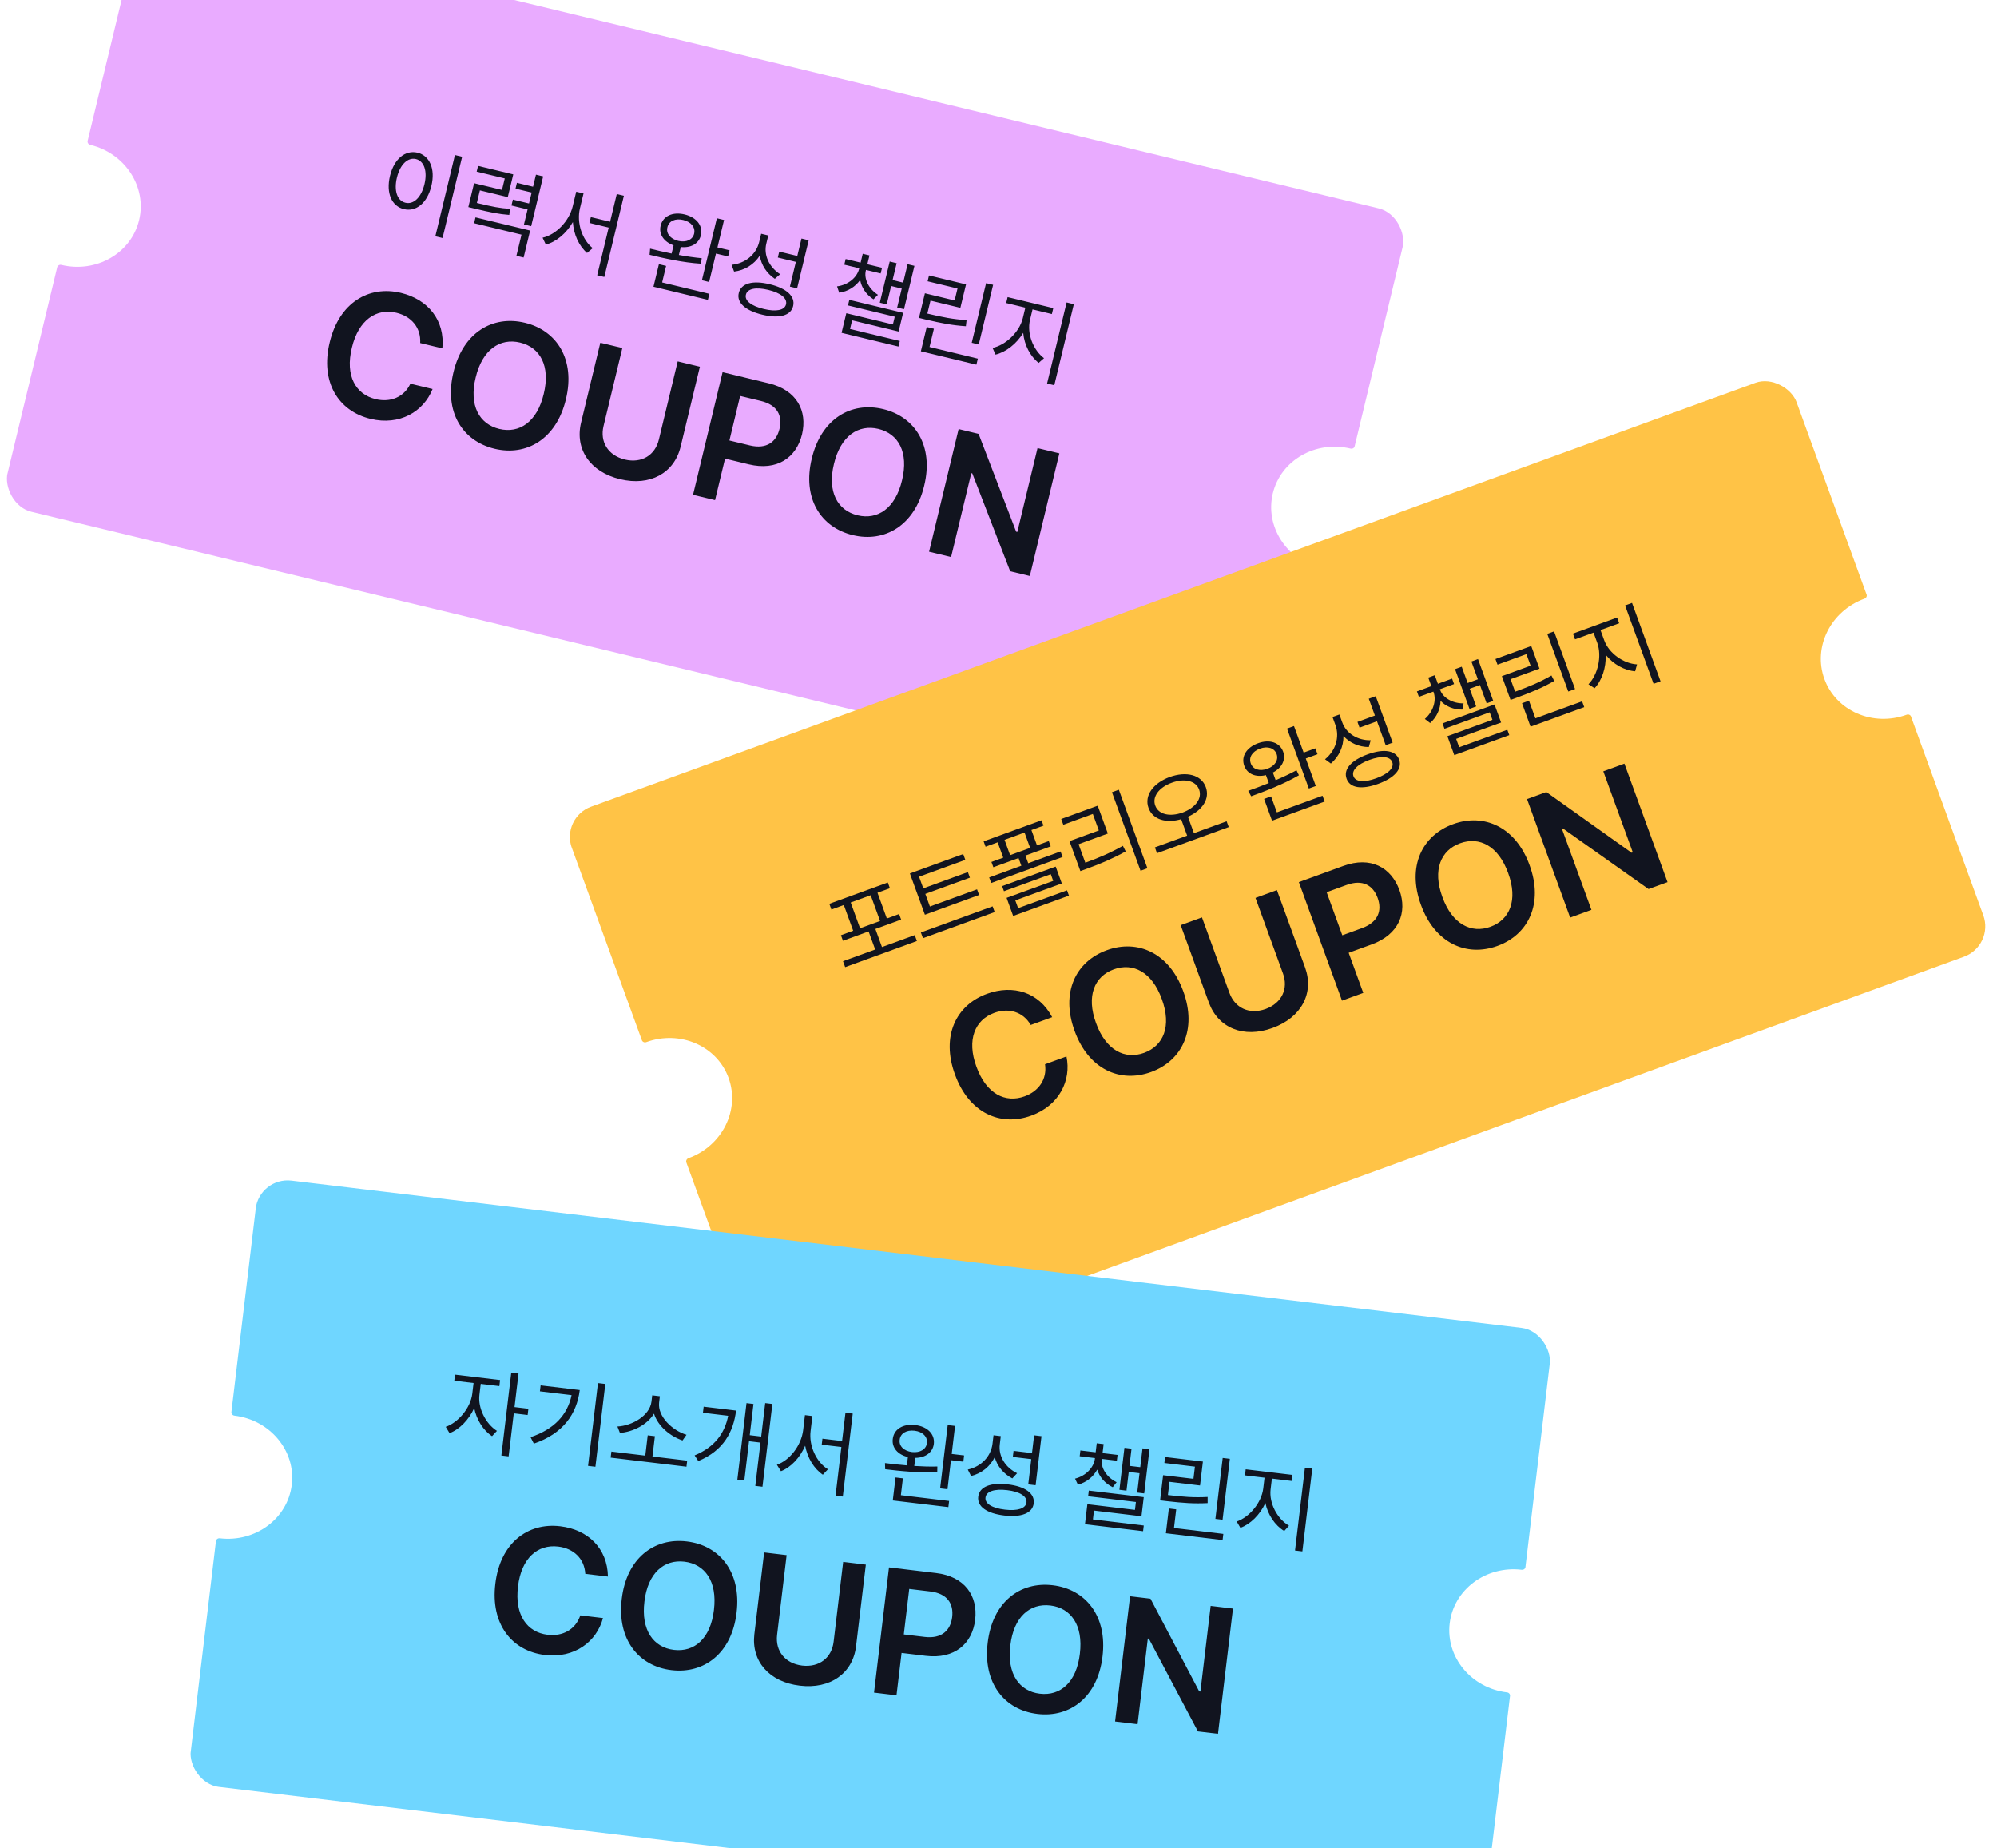 <svg width="201" height="186" viewBox="0 0 201 186" fill="none" xmlns="http://www.w3.org/2000/svg">
<g clip-path="url(#clip0_16747_24075)">
<path fill-rule="evenodd" clip-rule="evenodd" d="M14.216 -8.21C14.321 -8.645 14.759 -8.913 15.195 -8.808L141.15 21.543C141.586 21.647 141.853 22.085 141.749 22.521L136.357 44.898C136.313 45.081 136.125 45.188 135.942 45.144C132.42 44.296 128.914 46.312 128.11 49.649C127.306 52.985 129.509 56.378 133.031 57.226C133.213 57.27 133.331 57.452 133.287 57.635L127.734 80.683C127.629 81.118 127.191 81.386 126.755 81.281L0.8 50.931C0.364 50.826 0.096 50.388 0.201 49.952L5.755 26.904C5.799 26.722 5.987 26.614 6.17 26.658C9.691 27.506 13.198 25.489 14.002 22.153C14.806 18.817 12.603 15.424 9.081 14.576C8.898 14.532 8.78 14.35 8.824 14.167L14.216 -8.21Z" fill="#E9ABFF"/>
<path d="M46.514 15.775L44.544 23.952L43.819 23.777L45.789 15.601L46.514 15.775ZM39.252 17.705C39.675 15.972 40.804 15.074 42.021 15.363C43.231 15.659 43.841 16.976 43.419 18.709C43.004 20.45 41.862 21.34 40.652 21.043C39.435 20.755 38.838 19.446 39.252 17.705ZM39.95 17.873C39.63 19.2 39.989 20.208 40.807 20.401C41.627 20.603 42.401 19.867 42.721 18.541C43.041 17.215 42.686 16.207 41.866 16.005C41.048 15.813 40.269 16.547 39.95 17.873ZM51.66 17.549L51.109 19.834L48.301 19.158L47.996 20.424C49.528 20.798 50.329 20.957 51.33 21.014L51.26 21.628C50.206 21.549 49.369 21.376 47.717 20.978L47.139 20.839L47.718 18.435L50.526 19.111L50.805 17.955L47.978 17.274L48.118 16.696L51.66 17.549ZM47.718 22.464L47.86 21.877L53.357 23.201L52.702 25.918L51.977 25.743L52.49 23.614L47.718 22.464ZM51.478 20.681L51.622 20.084L53.246 20.476L53.512 19.374L51.887 18.983L52.029 18.396L53.653 18.787L53.945 17.576L54.67 17.75L53.463 22.761L52.738 22.586L53.103 21.072L51.478 20.681ZM58.374 20.954C58.014 22.43 58.605 24.146 59.659 24.972L59.086 25.456C58.274 24.755 57.742 23.598 57.659 22.35C57.003 23.483 55.984 24.344 54.939 24.612L54.611 23.921C55.95 23.622 57.273 22.281 57.64 20.777L57.998 19.29L58.733 19.467L58.374 20.954ZM59.328 22.436L59.469 21.849L61.406 22.315L62.078 19.526L62.794 19.698L60.824 27.875L60.108 27.702L61.264 22.903L59.328 22.436ZM68.905 21.578C70.098 21.866 70.773 22.708 70.543 23.682C70.335 24.525 69.533 24.973 68.522 24.86L68.329 25.659C69.101 25.801 69.893 25.919 70.629 25.985L70.554 26.539C68.75 26.43 66.789 25.986 65.381 25.642L65.433 25.024C66.065 25.181 66.81 25.356 67.597 25.516L67.796 24.69C66.813 24.337 66.285 23.564 66.496 22.707C66.726 21.733 67.712 21.291 68.905 21.578ZM67.176 22.871C67.017 23.488 67.471 24.044 68.263 24.24C69.063 24.427 69.71 24.137 69.864 23.519C70.012 22.884 69.568 22.331 68.77 22.138C67.976 21.947 67.319 22.235 67.176 22.871ZM65.773 28.854L66.319 26.587L67.044 26.762L66.644 28.423L71.397 29.568L71.251 30.174L65.773 28.854ZM70.648 28.203L72.152 21.963L72.877 22.137L72.212 24.9L73.432 25.194L73.284 25.809L72.063 25.515L71.373 28.378L70.648 28.203ZM77.131 24.512C76.841 25.675 77.424 26.899 78.524 27.596L77.985 28.058C77.166 27.506 76.62 26.671 76.474 25.728C75.889 26.621 74.964 27.199 73.888 27.333L73.634 26.651C74.998 26.513 76.094 25.631 76.408 24.367L76.612 23.523L77.327 23.695L77.131 24.512ZM74.359 29.486C74.591 28.503 75.769 28.189 77.465 28.603C79.16 29.006 80.065 29.822 79.829 30.803C79.594 31.776 78.42 32.076 76.727 31.668C75.029 31.259 74.12 30.457 74.359 29.486ZM75.075 29.658C74.928 30.249 75.612 30.793 76.866 31.09C78.113 31.395 78.97 31.223 79.113 30.631C79.26 30.021 78.576 29.473 77.328 29.172C76.076 28.87 75.217 29.047 75.075 29.658ZM78.287 25.917L78.431 25.321L80.248 25.759L80.67 24.006L81.395 24.18L80.23 29.017L79.505 28.842L80.104 26.355L78.287 25.917ZM87.145 27.236C86.946 28.062 87.427 29.066 88.366 29.666L87.916 30.121C87.167 29.644 86.709 28.927 86.574 28.176C86.102 28.844 85.353 29.334 84.465 29.454L84.249 28.82C85.372 28.673 86.25 27.928 86.466 27.072L86.484 26.999L84.979 26.636L85.116 26.067L86.621 26.43L86.835 25.54L87.514 25.703L87.3 26.594L88.778 26.95L88.64 27.519L87.163 27.163L87.145 27.236ZM85.35 30.736L85.485 30.176L90.9 31.481L90.446 33.362L85.766 32.234L85.556 33.106L90.567 34.313L90.432 34.873L84.705 33.493L85.181 31.52L89.87 32.65L90.058 31.87L85.35 30.736ZM88.553 30.459L89.55 26.32L90.248 26.488L89.839 28.186L90.903 28.442L91.35 26.589L92.038 26.755L90.988 31.114L90.3 30.948L90.76 29.039L89.695 28.782L89.251 30.627L88.553 30.459ZM99.958 28.663L98.512 34.665L97.805 34.494L99.251 28.493L99.958 28.663ZM93.364 28.307L93.505 27.72L97.231 28.618L96.662 30.976L93.653 30.251L93.338 31.554C94.857 31.92 95.937 32.132 97.287 32.214L97.216 32.828C95.83 32.737 94.723 32.519 93.156 32.151L92.495 31.991L93.092 29.514L96.084 30.235L96.374 29.032L93.364 28.307ZM92.686 35.349L93.275 32.907L93.999 33.082L93.557 34.917L98.421 36.09L98.275 36.695L92.686 35.349ZM103.67 32.198C103.34 33.585 104.006 35.236 105.083 36.044L104.542 36.516C103.692 35.855 103.097 34.716 102.988 33.495C102.319 34.601 101.243 35.439 100.199 35.683L99.904 35.01C101.209 34.732 102.6 33.436 102.945 32.024L103.201 30.959L101.274 30.495L101.418 29.898L106.015 31.006L105.872 31.603L103.926 31.134L103.67 32.198ZM105.391 38.594L107.357 30.436L108.082 30.611L106.116 38.769L105.391 38.594Z" fill="#11141F"/>
<path d="M42.293 34.52C42.386 32.974 41.407 31.837 39.907 31.475C37.888 30.988 36.083 32.194 35.418 34.991C34.725 37.827 35.802 39.682 37.813 40.167C39.279 40.52 40.66 39.987 41.308 38.611L43.54 39.149C42.629 41.435 40.221 42.857 37.299 42.153C34.043 41.368 32.218 38.431 33.185 34.453C34.138 30.463 37.124 28.695 40.354 29.473C43.081 30.13 44.804 32.222 44.526 35.058L42.293 34.52ZM56.96 40.182C56.007 44.172 53.004 45.937 49.774 45.159C46.527 44.377 44.676 41.433 45.643 37.456C46.596 33.465 49.583 31.697 52.829 32.479C56.059 33.257 57.929 36.196 56.96 40.182ZM47.876 37.993C47.188 40.812 48.243 42.68 50.254 43.165C52.274 43.651 54.056 42.467 54.727 39.644C55.415 36.826 54.368 34.96 52.349 34.473C50.338 33.988 48.547 35.171 47.876 37.993ZM68.212 36.366L70.445 36.904L68.502 44.965C67.855 47.613 65.424 48.948 62.416 48.223C59.39 47.494 57.851 45.203 58.481 42.55L60.423 34.489L62.639 35.023L60.742 42.897C60.374 44.458 61.19 45.827 62.892 46.246C64.598 46.648 65.939 45.799 66.315 44.24L68.212 36.366ZM69.755 49.793L72.728 37.454L77.364 38.571C80.193 39.253 81.286 41.338 80.724 43.709C80.147 46.067 78.209 47.412 75.363 46.727L72.977 46.151L71.971 50.327L69.755 49.793ZM73.416 44.328L75.495 44.829C77.168 45.223 78.143 44.466 78.457 43.163C78.776 41.842 78.246 40.749 76.575 40.347L74.496 39.846L73.416 44.328ZM93.022 48.872C92.07 52.862 89.066 54.627 85.836 53.849C82.59 53.066 80.738 50.123 81.706 46.145C82.658 42.155 85.645 40.386 88.892 41.169C92.121 41.947 93.992 44.886 93.022 48.872ZM83.939 46.683C83.25 49.502 84.306 51.37 86.317 51.855C88.336 52.341 90.118 51.157 90.79 48.334C91.478 45.516 90.431 43.649 88.411 43.163C86.4 42.678 84.61 43.861 83.939 46.683ZM106.626 45.622L103.653 57.961L101.676 57.485L97.863 47.64L97.761 47.616L95.728 56.052L93.513 55.518L96.486 43.179L98.497 43.663L102.276 53.5L102.395 53.529L104.428 45.093L106.626 45.622Z" fill="#11141F"/>
</g>
<g clip-path="url(#clip1_16747_24075)">
<path fill-rule="evenodd" clip-rule="evenodd" d="M56.73 83.045C56.577 82.624 56.794 82.159 57.215 82.006L178.963 37.695C179.384 37.541 179.849 37.758 180.002 38.179L187.874 59.809C187.939 59.985 187.842 60.179 187.665 60.243C184.261 61.482 182.453 65.101 183.627 68.326C184.801 71.551 188.512 73.161 191.916 71.922C192.092 71.857 192.291 71.944 192.355 72.12L200.464 94.398C200.617 94.819 200.4 95.284 199.979 95.438L78.231 139.749C77.811 139.902 77.345 139.685 77.192 139.264L69.084 116.986C69.019 116.809 69.116 116.616 69.293 116.551C72.697 115.313 74.505 111.694 73.331 108.469C72.157 105.244 68.446 103.634 65.042 104.873C64.866 104.937 64.667 104.851 64.603 104.675L56.73 83.045Z" fill="#FFC346"/>
<path d="M92.07 94.099L92.287 94.694L85.066 97.322L84.85 96.727L88.088 95.549L87.426 93.731L84.844 94.67L84.641 94.111L85.874 93.662L84.931 91.072L83.681 91.528L83.471 90.951L89.361 88.807L89.57 89.384L88.32 89.839L89.262 92.429L90.495 91.98L90.699 92.539L88.109 93.482L88.77 95.3L92.07 94.099ZM86.566 93.411L88.579 92.678L87.637 90.088L85.623 90.82L86.566 93.411ZM98.341 89.497L98.547 90.064L93.092 92.05L91.581 87.898L96.948 85.945L97.161 86.531L92.504 88.226L92.93 89.397L97.419 87.763L97.622 88.322L93.134 89.955L93.595 91.224L98.341 89.497ZM92.897 94.411L92.687 93.835L99.907 91.207L100.117 91.783L92.897 94.411ZM104.831 82.544L105.028 83.085L103.813 83.527L104.374 85.071L105.563 84.638L105.757 85.17L103.211 86.097L103.492 86.868L106.747 85.684L106.951 86.243L99.766 88.858L99.562 88.299L102.8 87.12L102.519 86.349L99.982 87.272L99.788 86.74L100.977 86.307L100.415 84.764L99.2 85.206L99.003 84.665L104.831 82.544ZM101.051 89.685L100.864 89.171L106.257 87.208L106.874 88.902L102.191 90.607L102.475 91.387L107.398 89.596L107.591 90.128L101.976 92.171L101.315 90.353L106.007 88.645L105.762 87.971L101.051 89.685ZM101.669 86.055L103.683 85.322L103.121 83.779L101.107 84.512L101.669 86.055ZM112.613 79.471L115.489 87.374L114.797 87.626L111.921 79.722L112.613 79.471ZM107.023 82.992L106.813 82.415L110.486 81.078L111.506 83.881L108.561 84.953L109.239 86.816C110.549 86.344 111.693 85.858 113.021 85.118L113.305 85.678C111.937 86.432 110.76 86.925 109.399 87.421L108.742 87.66L107.645 84.644L110.598 83.569L109.995 81.91L107.023 82.992ZM117.732 78.19C119.411 77.589 120.915 77.966 121.367 79.207C121.795 80.383 121.03 81.54 119.568 82.188L120.171 83.842L123.461 82.644L123.674 83.23L116.454 85.858L116.241 85.272L119.488 84.09L118.885 82.436C117.356 82.872 116.027 82.477 115.601 81.306C115.149 80.064 116.063 78.807 117.732 78.19ZM116.275 81.061C116.602 81.971 117.752 82.221 119.033 81.765C120.307 81.291 121.024 80.362 120.693 79.453C120.368 78.561 119.217 78.297 117.942 78.766C116.663 79.227 115.946 80.171 116.275 81.061ZM126.621 74.794C127.774 74.374 128.803 74.703 129.15 75.641C129.442 76.459 129.021 77.275 128.116 77.741L128.397 78.512C129.118 78.204 129.844 77.865 130.494 77.513L130.738 78.017C129.174 78.923 127.294 79.637 125.931 80.128L125.632 79.584C126.246 79.365 126.963 79.099 127.707 78.798L127.417 78C126.402 78.249 125.535 77.896 125.238 77.065C124.891 76.127 125.468 75.213 126.621 74.794ZM125.894 76.826C126.104 77.428 126.789 77.641 127.558 77.366C128.328 77.081 128.707 76.481 128.493 75.88C128.266 75.27 127.59 75.054 126.818 75.335C126.051 75.614 125.663 76.218 125.894 76.826ZM128.032 82.588L127.234 80.397L127.935 80.142L128.519 81.748L133.114 80.075L133.327 80.661L128.032 82.588ZM131.736 79.351L129.54 73.32L130.241 73.064L131.213 75.734L132.393 75.305L132.609 75.899L131.429 76.329L132.436 79.096L131.736 79.351ZM135.098 72.693C135.5 73.823 136.662 74.519 137.963 74.493L137.77 75.176C136.783 75.169 135.866 74.774 135.223 74.069C135.229 75.136 134.777 76.13 133.954 76.836L133.366 76.407C134.427 75.539 134.853 74.199 134.416 72.971L134.119 72.155L134.811 71.903L135.098 72.693ZM135.537 78.37C135.187 77.422 135.995 76.51 137.638 75.917C139.273 75.317 140.478 75.496 140.824 76.445C141.166 77.386 140.353 78.284 138.716 78.88C137.075 79.477 135.875 79.311 135.537 78.37ZM136.229 78.118C136.433 78.692 137.304 78.766 138.513 78.321C139.721 77.886 140.34 77.269 140.132 76.697C139.917 76.107 139.045 76.028 137.838 76.467C136.627 76.908 136.01 77.529 136.229 78.118ZM136.839 73.225L136.629 72.648L138.385 72.009L137.769 70.315L138.469 70.06L140.171 74.734L139.47 74.989L138.595 72.585L136.839 73.225ZM144.95 69.429C145.241 70.227 146.197 70.798 147.31 70.78L147.187 71.407C146.299 71.424 145.521 71.079 144.994 70.528C144.97 71.345 144.616 72.167 143.942 72.759L143.411 72.349C144.266 71.606 144.587 70.5 144.294 69.668L144.268 69.597L142.813 70.126L142.613 69.576L144.068 69.047L143.755 68.186L144.411 67.947L144.724 68.808L146.152 68.288L146.352 68.838L144.924 69.358L144.95 69.429ZM145.388 73.338L145.191 72.796L150.425 70.892L151.087 72.71L146.563 74.357L146.87 75.199L151.713 73.437L151.91 73.978L146.375 75.992L145.681 74.085L150.213 72.435L149.939 71.681L145.388 73.338ZM147.905 71.337L146.449 67.336L147.123 67.091L147.72 68.732L148.749 68.357L148.097 66.566L148.762 66.323L150.296 70.537L149.63 70.779L148.959 68.934L147.93 69.308L148.579 71.091L147.905 71.337ZM156.417 63.537L158.529 69.338L157.846 69.587L155.734 63.786L156.417 63.537ZM150.725 66.885L150.518 66.317L154.119 65.007L154.949 67.286L152.04 68.345L152.498 69.605C153.966 69.07 154.983 68.65 156.153 67.973L156.434 68.524C155.229 69.214 154.185 69.644 152.676 70.203L152.037 70.436L151.165 68.041L154.057 66.988L153.634 65.826L150.725 66.885ZM154.051 73.128L153.193 70.768L153.893 70.513L154.539 72.287L159.24 70.576L159.453 71.162L154.051 73.128ZM161.464 64.433C161.956 65.77 163.423 66.779 164.768 66.857L164.578 67.549C163.503 67.468 162.379 66.847 161.613 65.89C161.666 67.182 161.233 68.475 160.497 69.255L159.88 68.857C160.814 67.904 161.256 66.055 160.764 64.688L160.389 63.659L158.526 64.337L158.317 63.76L162.761 62.143L162.97 62.719L161.09 63.404L161.464 64.433ZM166.434 68.812L163.564 60.926L164.264 60.671L167.134 68.557L166.434 68.812Z" fill="#11141F"/>
<path d="M103.745 103.144C102.968 101.803 101.524 101.396 100.074 101.924C98.122 102.634 97.284 104.637 98.275 107.336C99.265 110.082 101.188 111.033 103.132 110.325C104.548 109.81 105.406 108.602 105.184 107.097L107.342 106.312C107.846 108.721 106.625 111.236 103.8 112.265C100.654 113.41 97.509 111.971 96.117 108.121C94.706 104.269 96.218 101.145 99.34 100.009C101.975 99.049 104.567 99.841 105.903 102.358L103.745 103.144ZM119.098 99.757C120.509 103.609 118.981 106.74 115.859 107.876C112.721 109.018 109.551 107.588 108.159 103.738C106.748 99.887 108.26 96.762 111.398 95.62C114.52 94.484 117.703 95.9 119.098 99.757ZM110.317 102.953C111.301 105.682 113.213 106.656 115.157 105.949C117.109 105.238 117.94 103.266 116.94 100.543C115.956 97.813 114.052 96.837 112.1 97.547C110.156 98.255 109.317 100.23 110.317 102.953ZM126.366 90.358L128.524 89.573L131.36 97.365C132.284 99.93 130.996 102.385 128.088 103.444C125.164 104.508 122.615 103.449 121.674 100.89L118.838 93.098L120.98 92.319L123.75 99.93C124.306 101.434 125.742 102.124 127.393 101.533C129.037 100.925 129.685 99.476 129.136 97.969L126.366 90.358ZM135.073 100.696L130.732 88.769L135.213 87.139C137.947 86.143 140.011 87.277 140.852 89.563C141.674 91.848 140.803 94.04 138.052 95.041L135.745 95.881L137.214 99.917L135.073 100.696ZM135.104 94.118L137.114 93.387C138.725 92.791 139.12 91.621 138.661 90.361C138.197 89.084 137.151 88.467 135.537 89.054L133.527 89.786L135.104 94.118ZM153.955 87.07C155.367 90.922 153.838 94.053 150.717 95.189C147.578 96.331 144.409 94.901 143.017 91.052C141.606 87.2 143.118 84.075 146.256 82.933C149.377 81.797 152.561 83.213 153.955 87.07ZM145.175 90.266C146.159 92.996 148.071 93.969 150.015 93.262C151.967 92.551 152.798 90.579 151.797 87.856C150.813 85.127 148.909 84.15 146.957 84.86C145.013 85.568 144.174 87.543 145.175 90.266ZM163.497 76.844L167.838 88.771L165.927 89.466L157.309 83.369L157.21 83.405L160.178 91.559L158.037 92.338L153.696 80.412L155.64 79.704L164.225 85.814L164.34 85.772L161.372 77.618L163.497 76.844Z" fill="#11141F"/>
</g>
<g clip-path="url(#clip2_16747_24075)">
<path fill-rule="evenodd" clip-rule="evenodd" d="M26.029 119.227C26.082 118.782 26.485 118.465 26.93 118.518L155.573 133.916C156.017 133.97 156.335 134.373 156.281 134.818L153.546 157.672C153.523 157.859 153.35 157.988 153.163 157.966C149.566 157.535 146.32 159.949 145.912 163.356C145.504 166.764 148.089 169.875 151.686 170.306C151.873 170.328 152.011 170.494 151.989 170.681L149.171 194.221C149.118 194.665 148.714 194.983 148.269 194.93L19.627 179.531C19.182 179.478 18.865 179.074 18.918 178.63L21.736 155.09C21.758 154.903 21.932 154.774 22.119 154.797C25.715 155.227 28.962 152.814 29.37 149.406C29.778 145.999 27.193 142.887 23.596 142.457C23.409 142.434 23.271 142.268 23.293 142.081L26.029 119.227Z" fill="#6FD6FF"/>
<path d="M48.257 140.348C48.087 141.682 48.877 143.269 50.017 143.99L49.526 144.521C48.643 143.95 47.969 142.871 47.729 141.696C47.199 142.874 46.235 143.852 45.246 144.218L44.865 143.583C46.135 143.141 47.356 141.68 47.535 140.261L47.665 139.174L45.725 138.942L45.798 138.333L50.334 138.876L50.261 139.485L48.387 139.261L48.257 140.348ZM50.462 146.468L51.459 138.136L52.19 138.223L51.786 141.597L53.183 141.765L53.108 142.393L51.711 142.225L51.193 146.556L50.462 146.468ZM60.925 139.269L59.928 147.601L59.188 147.512L60.185 139.18L60.925 139.269ZM53.401 144.624C55.783 143.825 57.128 142.365 57.53 140.393L54.343 140.012L54.415 139.412L58.352 139.883C58.056 142.277 56.686 144.266 53.733 145.272L53.401 144.624ZM69.166 146.986L69.094 147.595L61.464 146.682L61.537 146.073L64.949 146.481L65.193 144.438L65.915 144.524L65.67 146.568L69.166 146.986ZM62.143 143.55C63.63 143.476 65.398 142.452 65.57 141.051L65.647 140.414L66.415 140.506L66.339 141.143C66.177 142.536 67.675 143.96 69.098 144.383L68.697 144.953C67.458 144.538 66.221 143.52 65.825 142.256C65.134 143.385 63.705 144.089 62.398 144.199L62.143 143.55ZM77.74 141.281L76.743 149.614L76.021 149.527L76.543 145.169L75.39 145.031L74.918 148.977L74.215 148.893L75.136 141.198L75.838 141.282L75.463 144.422L76.615 144.56L77.018 141.195L77.74 141.281ZM69.914 146.458C71.979 145.607 72.958 144.179 73.291 142.47L70.751 142.166L70.824 141.556L74.086 141.947C73.823 144.064 72.838 145.976 70.284 147.025L69.914 146.458ZM81.586 144.014C81.401 145.522 82.189 147.157 83.332 147.855L82.82 148.402C81.932 147.801 81.268 146.714 81.04 145.484C80.52 146.686 79.61 147.661 78.603 148.049L78.196 147.401C79.491 146.948 80.648 145.461 80.837 143.924L81.018 142.406L81.768 142.496L81.586 144.014ZM82.707 145.375L82.779 144.775L84.756 145.011L85.097 142.162L85.829 142.25L84.829 150.601L84.098 150.513L84.685 145.611L82.707 145.375ZM92.117 143.402C93.336 143.548 94.106 144.305 93.991 145.299C93.883 146.161 93.139 146.699 92.121 146.706L92.023 147.521C92.806 147.572 93.607 147.597 94.346 147.576L94.336 148.136C92.532 148.238 90.532 148.027 89.094 147.85L89.073 147.23C89.719 147.312 90.479 147.398 91.279 147.465L91.38 146.622C90.363 146.386 89.748 145.68 89.858 144.804C89.972 143.81 90.899 143.256 92.117 143.402ZM90.552 144.888C90.466 145.519 90.982 146.018 91.792 146.12C92.608 146.213 93.217 145.848 93.298 145.216C93.37 144.569 92.864 144.071 92.049 143.973C91.238 143.876 90.62 144.24 90.552 144.888ZM89.859 150.994L90.136 148.679L90.876 148.767L90.673 150.464L95.528 151.045L95.454 151.663L89.859 150.994ZM94.625 149.777L95.388 143.403L96.128 143.492L95.79 146.313L97.037 146.462L96.962 147.09L95.715 146.941L95.365 149.865L94.625 149.777ZM100.63 145.352C100.478 146.542 101.201 147.688 102.375 148.252L101.894 148.774C101.016 148.322 100.376 147.556 100.12 146.637C99.644 147.592 98.793 148.274 97.74 148.533L97.408 147.885C98.746 147.589 99.732 146.585 99.896 145.293L99.999 144.431L100.73 144.518L100.63 145.352ZM98.46 150.616C98.575 149.613 99.708 149.164 101.442 149.376C103.171 149.578 104.166 150.282 104.046 151.285C103.927 152.278 102.796 152.713 101.067 152.506C99.333 152.299 98.336 151.609 98.46 150.616ZM99.191 150.704C99.114 151.308 99.858 151.767 101.138 151.916C102.412 152.073 103.243 151.802 103.315 151.197C103.39 150.574 102.647 150.11 101.372 149.957C100.093 149.804 99.261 150.08 99.191 150.704ZM101.943 146.612L102.016 146.003L103.872 146.225L104.086 144.435L104.827 144.524L104.236 149.463L103.495 149.374L103.799 146.835L101.943 146.612ZM110.895 146.885C110.794 147.729 111.389 148.67 112.391 149.156L111.998 149.66C111.198 149.275 110.659 148.616 110.438 147.886C110.047 148.604 109.361 149.178 108.493 149.402L108.204 148.797C109.302 148.52 110.087 147.677 110.201 146.802L110.21 146.727L108.673 146.543L108.743 145.962L110.28 146.146L110.389 145.237L111.082 145.32L110.973 146.229L112.482 146.41L112.413 146.991L110.904 146.81L110.895 146.885ZM109.522 150.571L109.59 149.999L115.12 150.661L114.89 152.583L110.11 152.011L110.004 152.901L115.121 153.514L115.053 154.085L109.204 153.385L109.445 151.37L114.235 151.943L114.33 151.147L109.522 150.571ZM112.67 149.921L113.176 145.694L113.889 145.78L113.681 147.513L114.768 147.644L114.995 145.75L115.698 145.834L115.165 150.286L114.462 150.202L114.696 148.253L113.608 148.123L113.383 150.007L112.67 149.921ZM123.787 146.803L123.053 152.932L122.331 152.846L123.065 146.716L123.787 146.803ZM117.196 147.221L117.268 146.621L121.073 147.077L120.784 149.486L117.71 149.118L117.551 150.448C119.102 150.634 120.2 150.718 121.549 150.642L121.551 151.26C120.164 151.332 119.039 151.245 117.439 151.063L116.765 150.982L117.068 148.451L120.123 148.817L120.27 147.589L117.196 147.221ZM117.347 154.293L117.646 151.8L118.386 151.889L118.162 153.763L123.129 154.358L123.055 154.977L117.347 154.293ZM127.887 149.879C127.722 151.295 128.576 152.857 129.74 153.533L129.258 154.065C128.336 153.508 127.613 152.447 127.362 151.247C126.826 152.424 125.856 153.382 124.847 153.746L124.476 153.112C125.74 152.684 126.969 151.234 127.146 149.791L127.276 148.703L125.308 148.468L125.381 147.859L130.077 148.421L130.004 149.03L128.017 148.792L127.887 149.879ZM130.345 156.03L131.342 147.698L132.082 147.786L131.085 156.118L130.345 156.03Z" fill="#11141F"/>
<path d="M58.91 158.376C58.821 156.829 57.716 155.814 56.184 155.631C54.121 155.384 52.47 156.793 52.137 159.649C51.781 162.546 53.068 164.262 55.121 164.508C56.618 164.687 57.928 163.997 58.41 162.554L60.69 162.827C60.052 165.204 57.828 166.898 54.843 166.541C51.518 166.143 49.361 163.439 49.856 159.376C50.335 155.302 53.094 153.195 56.393 153.59C59.178 153.924 61.134 155.8 61.19 158.649L58.91 158.376ZM74.138 162.282C73.659 166.356 70.883 168.461 67.584 168.066C64.268 167.669 62.085 164.962 62.58 160.899C63.059 156.825 65.819 154.718 69.134 155.115C72.433 155.51 74.635 158.21 74.138 162.282ZM64.861 161.172C64.507 164.051 65.774 165.783 67.828 166.029C69.891 166.276 71.522 164.891 71.858 162.009C72.212 159.13 70.953 157.399 68.891 157.152C66.837 156.906 65.197 158.29 64.861 161.172ZM84.866 157.175L87.147 157.448L86.161 165.681C85.828 168.387 83.57 169.997 80.498 169.629C77.408 169.259 75.611 167.164 75.926 164.456L76.912 156.223L79.174 156.494L78.212 164.535C78.03 166.129 79 167.393 80.739 167.61C82.481 167.81 83.713 166.809 83.904 165.217L84.866 157.175ZM87.971 170.329L89.479 157.727L94.213 158.294C97.103 158.64 98.433 160.582 98.152 163.003C97.855 165.412 96.088 166.975 93.181 166.627L90.744 166.336L90.233 170.6L87.971 170.329ZM90.967 164.473L93.09 164.727C94.797 164.923 95.678 164.057 95.837 162.726C95.998 161.377 95.344 160.354 93.638 160.149L91.515 159.895L90.967 164.473ZM110.97 166.691C110.491 170.765 107.714 172.869 104.416 172.474C101.1 172.077 98.917 169.371 99.412 165.308C99.891 161.233 102.65 159.127 105.966 159.524C109.265 159.919 111.466 162.619 110.97 166.691ZM101.692 165.58C101.339 168.46 102.606 170.192 104.66 170.438C106.722 170.685 108.354 169.3 108.69 166.418C109.043 163.538 107.785 161.808 105.722 161.561C103.668 161.315 102.029 162.699 101.692 165.58ZM124.1 161.871L122.592 174.473L120.572 174.232L115.633 164.901L115.529 164.888L114.498 173.505L112.235 173.234L113.743 160.632L115.797 160.877L120.701 170.204L120.823 170.219L121.855 161.602L124.1 161.871Z" fill="#11141F"/>
</g>
<defs>
<clipPath id="clip0_16747_24075">
<rect x="14.398" y="-9" width="131.183" height="61.449" rx="3.244" transform="rotate(13.548 14.398 -9)" fill="white"/>
</clipPath>
<clipPath id="clip1_16747_24075">
<rect x="56.445" y="82.285" width="131.183" height="61.449" rx="3.244" transform="rotate(-20 56.445 82.285)" fill="white"/>
</clipPath>
<clipPath id="clip2_16747_24075">
<rect x="26.117" y="118.422" width="131.183" height="61.449" rx="3.244" transform="rotate(6.826 26.117 118.422)" fill="white"/>
</clipPath>
</defs>
</svg>
